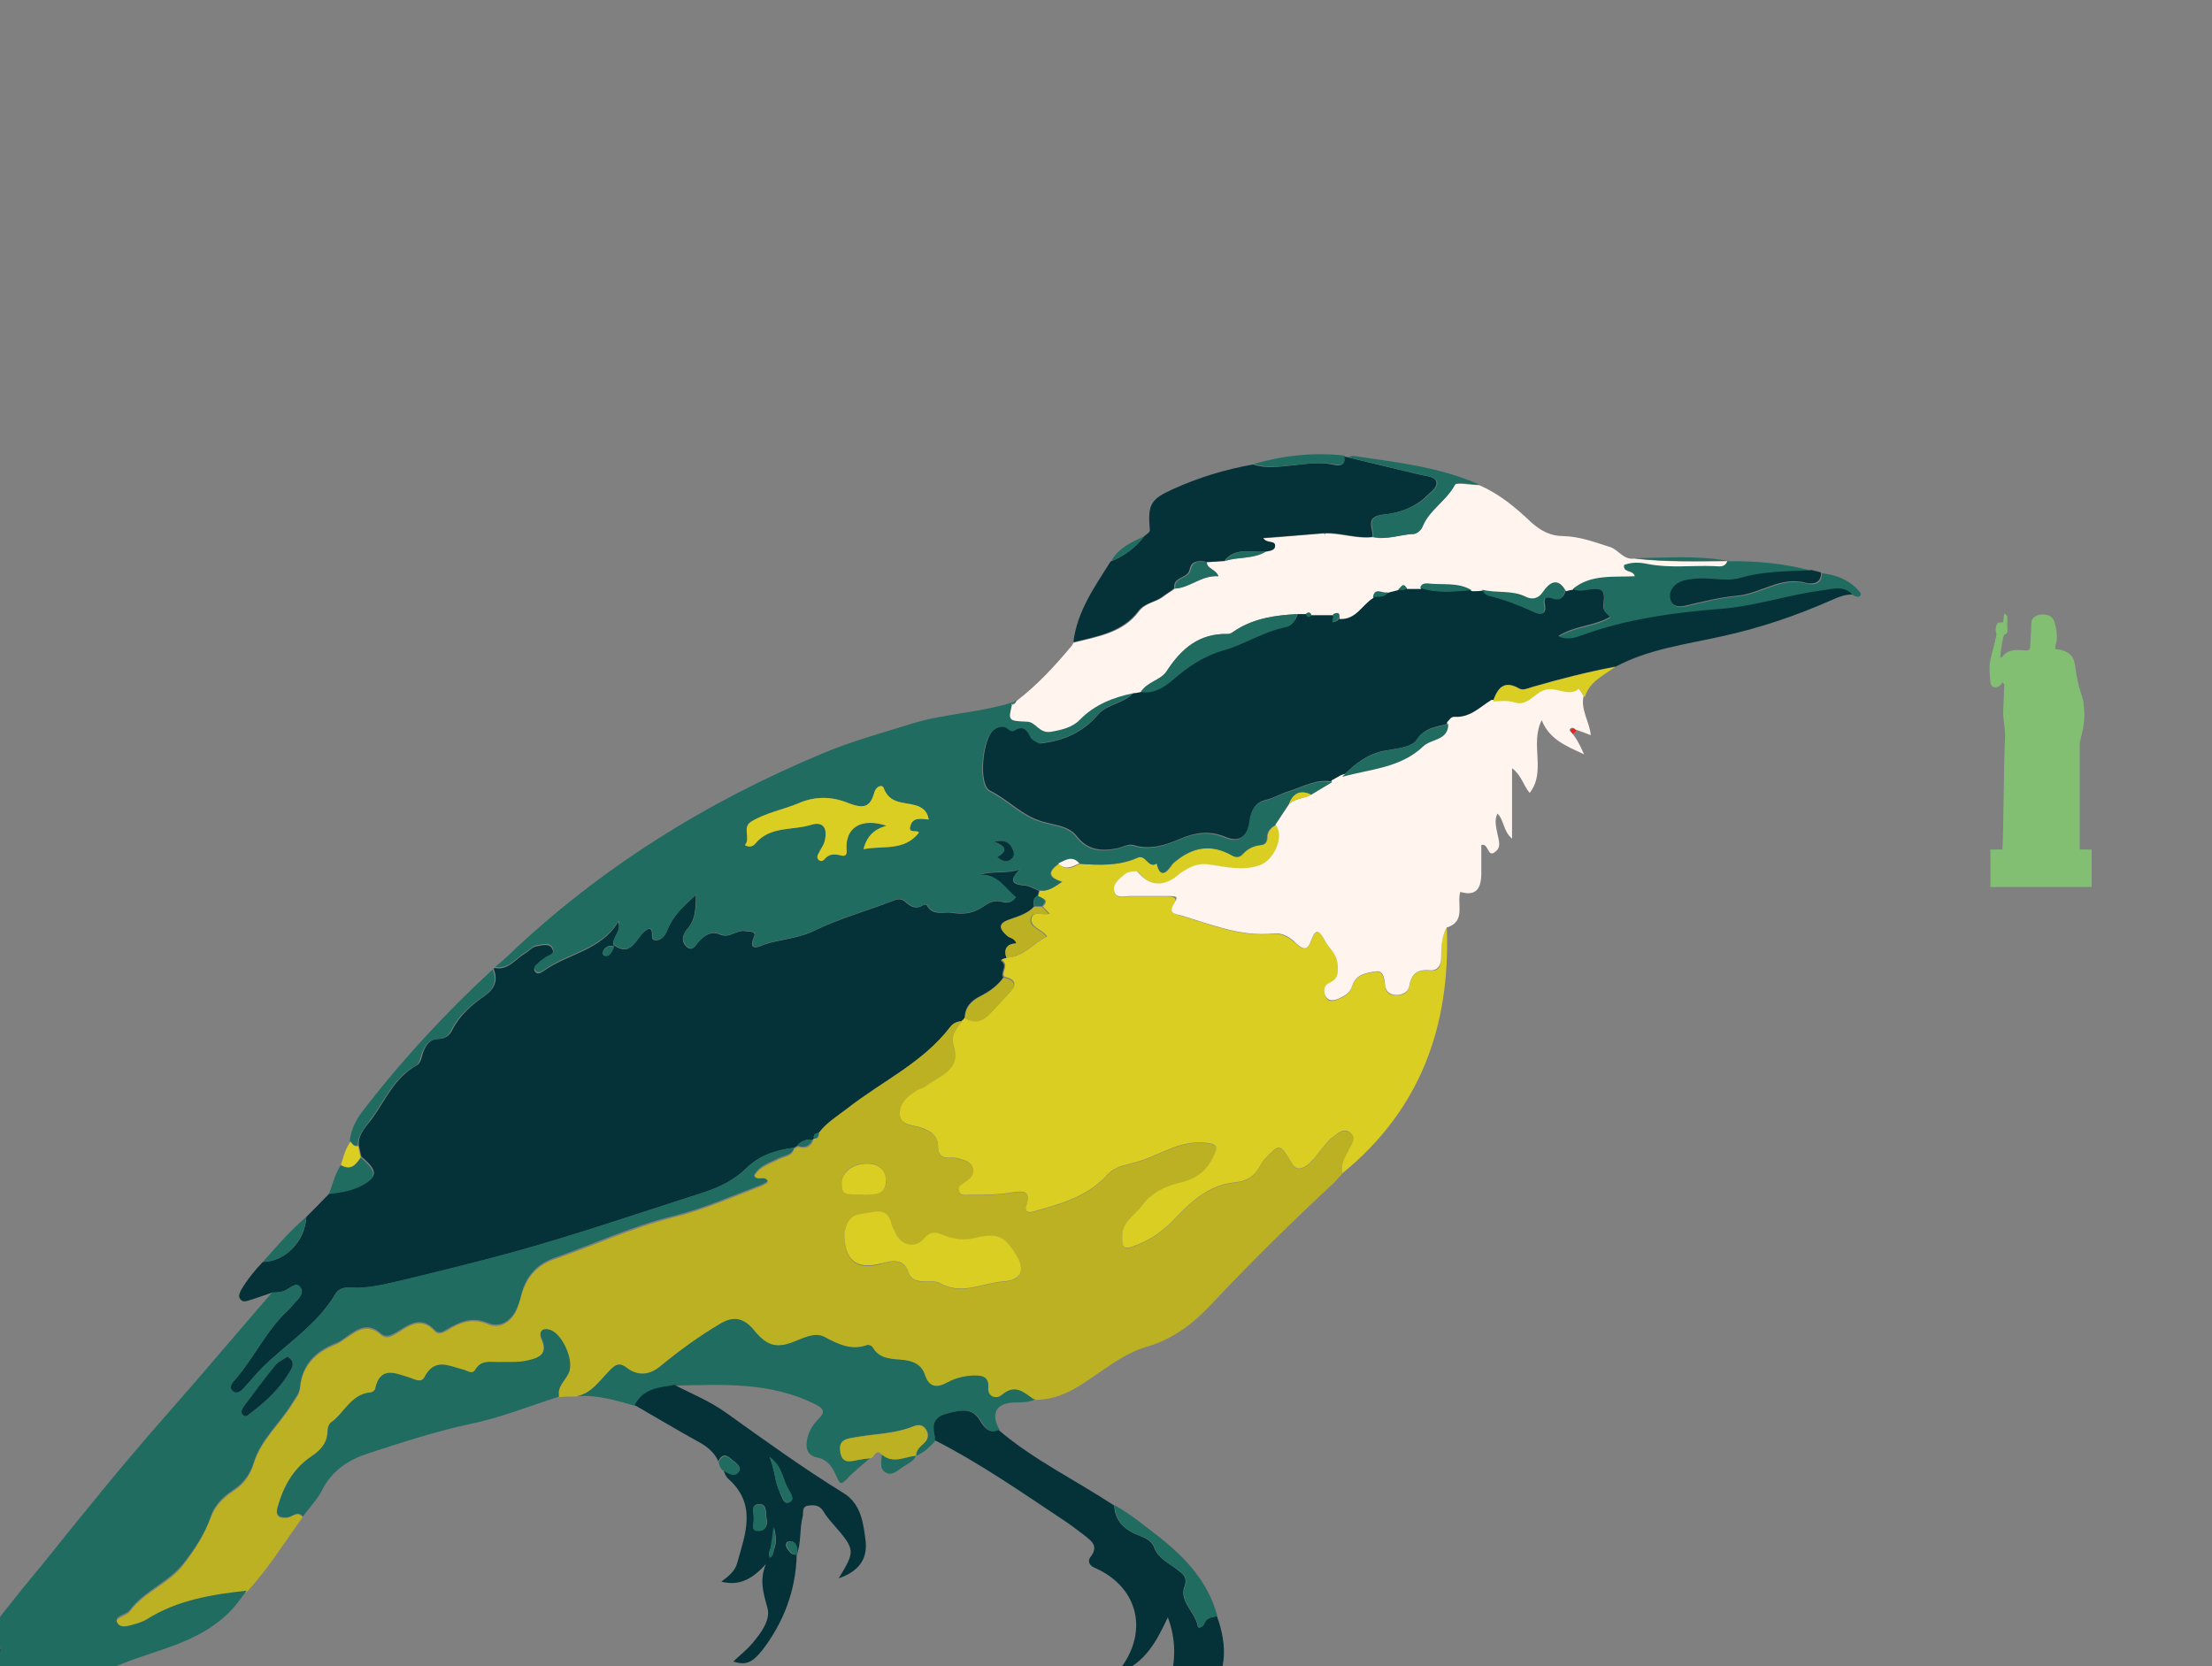 <?xml version="1.0" encoding="UTF-8"?>
<svg id="Capa_2" xmlns="http://www.w3.org/2000/svg" version="1.1" viewBox="0 0 590 444.5">
  <rect x="0" y="0" width="590" height="444.5" fill="#808080" stroke="none"/>
  <!-- Generator: Adobe Illustrator 29.3.1, SVG Export Plug-In . SVG Version: 2.1.0 Build 151)  -->
  <defs>
    <style>
      .st0 {
        fill: #206c60;
      }

      .st1 {
        fill: #fff4ee;
      }

      .st2 {
        fill: #bcb123;
      }

      .st3 {
        fill: #82bf73;
      }

      .st4 {
        fill: #053238;
      }

      .st5 {
        fill: #dbce22;
      }

      .st6 {
        fill: #e42520;
      }
    </style>
  </defs>
  <path class="st3" d="M554.7,226.7v-28.4c1.1-4.5,1.5-6.4,1.1-10,0-1.5-.6-2.8-1.3-5.2-.5-2-.8-4-1.1-6-.4-2.5-2.1-3.5-4.5-3.9-.2,0-.5,0-.7-.1v-.9c.7-1.4.5-4.1-.3-6.5-.4-1.3-1.7-1.8-3.1-1.8s-2.9.7-3,2.2c0,2.1-.2,4.2-.3,6.3,0,.9-.4,1.2-1.3,1.1-2.3-.2-4.7-.4-6.2,1.8,0,0-.3,0-.5.2.2-2.6.8-6,1.1-6.2.1,0,.7-.3.8-.7.1-.5,0-1.3,0-1.7v-2.5c0-.1-.1-.3-.3-.3,0,0,0,.1-.1,0v-.2c-.2-.2-.5-.2-.5,0,0,.8-.2,1.4-.2,2.1-.6,0-1.4,0-1.6.4-.3.4-.6,1.7-.2,2.6.1.3-.8,3.9-1.4,6.1-.7,2.3-.4,4.5-.2,6.8.1,1.5,1.4,1.9,2.6.9.3-.2.3-.5.5-.8.2.1.4.4.6.5,0,1.2-.2,4.1-.2,5.3s-.2,1.8-.1,2.7c.1,2.1.6,4.2.5,6.3-.3,4.3-.4,24.6-.7,29.8h-3.2v10h27v-10h-3.2,0Z"/>
  <g>
    <path class="st4" d="M87.7,318.5c-2,2.1-4,4.1-6,6.1-.3,6.5-5.6,11.9-11.6,12-2.2,2.3-4.2,4.8-5.8,7.5-.3.7-.8,1.6-.3,2.3.7,1.1,1.7.7,2.6.4,2-.6,3.9-1.3,5.9-2,1,0,1.9,0,2.9-.3,1.6-.4,3.5-2.9,4.7-1,1.3,1.9-1.3,3.5-2.5,5.2-.3.3-.5.6-.9.9-5.8,5.4-9,12.7-14.2,18.6-.6.7-1.7,2-.5,2.9,1.2,1,2.3,0,3.2-1,1.3-1.4,2.5-2.9,3.8-4.3,6.7-7,15.4-12,20.5-20.7.9-1.5,2.5-1.7,4.1-1.6,4.6.3,9-.9,13.4-1.9,9.6-2.3,19.3-4.7,28.9-7.3,17.5-4.8,34.6-10.7,51.8-16.2,4.2-1.4,8-3.2,11.4-6.5,3.4-3.4,7.9-4.8,12.6-5.4.3-.2.7-.4,1-.6,1.1-1.3,2.5-1.8,4.1-1.6,0,0,.3-.2.3-.3-.2-1,.4-1.3,1.3-1.5,2.1-2.8,5-4.5,7.7-6.6,9.2-7.2,20-12.1,27.3-21.6.7-1,1.9-1.6,3.2-1.6.3-.3.4-.5.7-.8,0-2.9,1.6-4.6,4.1-5.9,2.4-1.2,4.7-2.8,6.2-5-1-1.3,1.4-3-.6-4.4-.4-.3.9-.5,1.5-.7-.8-2.4,0-3.9,2.6-4-.5-1.5-1.7-1.4-2.4-2-1.8-1.6-3-3.2.6-4.4,2.2-.8,4.8-1.5,6.5-3.4-.2-1-.3-2.1.9-2.7.2-.5.3-1,.4-1.5-1.3-.5-2.5-1.3-3.9-1.4-3.8-.3-3.7-1.7-1.2-4.3-3.6,1.3-7.3.3-10.9,1.5,4.9-.3,6.8,3.5,9.8,6-1,1.3-2.3,1.6-3.5,1.2-2.2-.7-3.8.3-5.4,1.4-2.5,1.6-4.8,2-8,1.5-2.5-.4-5.3,1-6.9-2.2,0,0-.8,0-1.1.3-1.8,1-3.2.2-4.5-1-1.1-1-2.1-.8-3.4-.3-6.9,2.7-14.2,4.7-20.8,7.9-4.4,2.2-9.1,2.3-13.6,3.8-.5.2-4.5,2.3-2.6-2.1.7-1.6-1.1-1.3-2.2-1.5-2.4-.5-4.3,2-6.8.9-2.2-1-3.9,0-5.5,1.6-1,.9-1.7,3.2-3.5,1.6-1.5-1.4-1.1-3.2.3-4.8,2-2.3,2.2-5.1,2.2-9-3.4,3.1-6.1,5.6-7.6,9.3-.5,1.3-1.3,2.7-2.8,2.8-2.3.2-.5-2.3-1.9-3.1-3.5.8-4.1,8.3-9.6,4.4,0,.4-.2.9-.3,1.2-.4.9-.9,1.8-2.2,1.6-.2,0-.4-.3-.4-.6,0-1.2.8-1.6,1.7-2,.3,0,.8,0,1.2,0-.7-2.2,2.2-3.6,1.2-6.4-4.6,7.7-13.5,8.5-19.9,13.1-.7.5-1.5,1-2.2.3-.8-.9,0-1.6.6-2.1.4-.5,1.1-.9,1.6-1.3.9-.9,3.2-1,2.3-2.8-.8-1.6-2.7-.9-4.1-.7-1.3.2-2.1,1.3-3.1,1.9-2.6,1.5-4.5,4.6-8.1,3.9-.2,0-.3.2-.3.3,1.2,3,.2,5.3-2.4,7.1-3.5,2.5-6.7,5.2-8.7,9.2-.7,1.5-2,2.3-3.6,2.3-2.3,0-3.4,1.6-4.1,3.5-.5,1.3-.5,2.9-1.8,3.6-5.8,3.2-8.2,9.1-11.8,14.1-1.6,2.2-3.8,4.1-3.6,7.2.3,1,.4,2,.7,3,4.6,3.9,4.5,5.5-.6,7.9-2.5,1.2-5.2,1.6-7.9,1.8h0Z"/>
    <path class="st2" d="M216.8,304c0,0,.3-.2.3-.3,1,0,1.3-.5,1.3-1.5,2.1-2.8,5-4.5,7.7-6.6,9.2-7.2,20-12.1,27.3-21.6.7-1,1.9-1.6,3.2-1.6-1.3,2.1-3.2,3.7-2.2,6.8,2,6.7-4.2,7.9-7.8,10.9-.4.3-1,.3-1.6.6-2.6,1.5-5.1,3.5-5,6.6,0,2.9,3.2,2.8,5.4,3.5,2.5.7,4.8,2.2,4.8,5,0,2.7,1.4,3.3,3.7,3.1.7,0,1.4,0,2.1.3,1.5.4,3,.9,3.5,2.5.5,1.8-.8,2.8-2,3.7-.9.6-2.2,1.1-1.7,2.5.4,1.3,1.9.9,2.9.9,3.9,0,7.7,0,11.6-.7,2.1-.3,4.9-.6,3.5,3.4-.7,1.9.5,2.2,2,1.7,7.2-2,14.3-3.9,19.6-9.8,2.1-2.3,5.2-2.6,7.9-3.4,6-1.7,11.2-5.8,18.1-5.1,3.4.3,3.5,1.2,2.2,3.7-1.8,3.9-4.6,6-9,7-3.8.9-7.6,2.7-10.1,6.2-2,2.7-5.4,4.3-5.2,8.5,0,2.2.3,3.2,2.8,2.3,4.7-1.6,8.4-4.3,11.8-8,4-4.2,8.9-8.5,15.3-9.1,3.3-.3,5.4-1.6,6.9-4.4.3-.6.7-1.2,1.1-1.7,4.1-4.3,4.1-4.4,7.3.9,1,1.8,2.2,1.8,3.7.9,1.8-1.1,2.9-2.9,4.2-4.5,1-1.1,1.9-2.5,3.1-3.3,1.4-1,3-2.7,4.8-1,1.6,1.5,0,3.1-.6,4.5-1,2-2.2,3.8-1.7,6.2-.8.8-1.4,1.6-2.2,2.4-11.3,10.5-22.3,21.3-32.8,32.5-4.7,5-10,9.1-16.7,11.1-3.8,1.1-7,2.9-10.3,5.1-6.3,4.1-12,9.4-20.3,9.2-2.7-1.9-5-4.3-8.6-1.2-1.3,1.1-3.8.7-3.6-2,.2-2.9-1.6-3.2-3.6-3.2s-4.9.5-7.2,1.8c-2.9,1.6-5,1.4-6.1-2-.9-2.6-2.8-3.5-5.3-3.9-3.2-.4-6.7,0-8.7-3.5-.2-.3-1-.7-1.5-.5-4.2,1.5-7.7-.3-11.3-2.2-2.3-1.2-4.9,0-7.2.9-5.3,2.3-7.9,1.8-11.6-2.7-2.6-3.2-5.4-3.9-9-1.7-5.6,3.3-10.8,7.1-15.8,11.2-2.9,2.5-6.2,2.9-9.3.4-2.2-1.6-3.3-.2-4.5,1-2.6,2.6-4.6,5.9-8.6,6.7-1.6,0-3.1,0-4.8.2-.5-2.7,1.6-4.2,2.6-6.3,1.6-3.3-1.9-11-5.4-11.6-2.1-.4-2.5,1-1.8,2.5,1.8,4.1-.7,5.1-3.9,5.8-2.6.6-5.2.3-7.9.4-2.2,0-4.4-.5-5.9,2-.9,1.5-2.2.2-3.3,0-3.7-.9-7.6-3.3-10.3,2.1-.9,1.6-2.8.4-4.1,0-3.7-1.1-7.7-3.1-9,3,0,.4-.8,1-1.2,1-5.3.4-7,5.5-10.6,8-.5.3-.9,1.5-.9,2.2,0,3.2-1.9,5.2-4.1,6.7-5,3.3-7.6,8-9.2,13.6-.7,2.4.5,3,2.6,2.8,1.4-.2,2.7-1.9,4.1-.2-4.8,6.7-9.2,13.8-14.9,20-9.2,1-18.4,2.5-26.6,7.6-.7.4-1.5.9-2.2,1-2,.6-4.8,1.9-5.7,0-1.1-1.9,2.3-2,3.3-3.4,3.9-5.3,10.5-7.4,14.4-12.6,2.9-3.8,5.5-7.8,7.2-12.4,1.1-3.1,3.4-5.4,6-7.1,2.8-1.8,4.5-4.1,5.5-7.4,1.9-6.2,7-10.5,10.3-15.9.8-1.3,1.8-2.3,2-4,.5-6,4.1-9.7,9.5-11.8,1-.4,1.8-1.1,2.8-1.7,2.9-2,5.6-4.1,9.2-1,1.6,1.5,3.2.4,4.8-.6,3-1.9,6.2-4.1,9.6-.3,1,1.1,2.2.5,3.4-.2,3.4-2.1,6.7-3.5,10.9-1.6,2.9,1.2,5.7-.3,7.3-3.2.7-1.3,1-2.9,1.5-4.3,1.3-4.8,4-8.2,8.9-9.9,10.5-3.6,20.7-8.4,31.5-11.1,8.1-2,15.6-5.3,23.2-8.2.8-.3,1.4-.7,2.2-1.1-.9-1.8-2.9.2-3.7-1.6,1.4-2.7,4.3-3.4,6.8-4.7,1.4-.7,3.4-.7,3.9-2.7.3-.2.7-.4,1-.6,1.8.6,3.3.3,4.1-1.6v-.3h0ZM235,337.1c2.9-.7,6.1-1.6,7.4,2.6.4,1.3,1.6,1.9,2.9,2.1,1.7.3,4.1-.2,5.3.5,5.9,3.4,11.4,0,17-.4,4.7-.3,6-2.9,3.5-7-3.2-5.2-5.2-6-11-4.6-3.1.8-6,.3-8.9-.9-1.8-.8-3.1-.8-4.7,1-2.3,2.8-6,2-7.6-1.3-.3-.8-.8-1.5-1-2.2-1.1-5.4-5.1-3.3-8.2-3-3.2.3-4.1,2.9-4.5,5.2,0,7.3,3.2,9.8,9.8,8.1h0ZM236.3,315.1c.2-2.9-1.7-4.8-5.1-4.8s-6.7,2.1-6.7,5.2.8,3.1,5.9,3c2.3-.2,5.8.4,6-3.5Z"/>
    <path class="st5" d="M256.6,272.3c-1.3,2.1-3.2,3.7-2.2,6.8,2,6.7-4.2,7.9-7.8,10.9-.4.3-1,.3-1.6.6-2.6,1.5-5.1,3.5-5,6.6,0,2.9,3.2,2.8,5.4,3.5,2.5.7,4.8,2.2,4.8,5,0,2.7,1.4,3.3,3.7,3.1.7,0,1.4,0,2.1.3,1.5.4,3,.9,3.5,2.5.5,1.8-.8,2.8-2,3.7-.9.6-2.2,1.1-1.7,2.5.4,1.3,1.9.9,2.9.9,3.9,0,7.7,0,11.6-.7,2.1-.3,4.9-.6,3.5,3.4-.7,1.9.5,2.2,2,1.7,7.2-2,14.3-3.9,19.6-9.8,2.1-2.3,5.2-2.6,7.9-3.4,6-1.7,11.2-5.8,18.1-5.1,3.4.3,3.5,1.2,2.2,3.7-1.8,3.9-4.6,6-9,7-3.8.9-7.6,2.7-10.1,6.2-2,2.7-5.4,4.3-5.2,8.5,0,2.2.3,3.2,2.8,2.3,4.7-1.6,8.4-4.3,11.8-8,4-4.2,8.9-8.5,15.3-9.1,3.3-.3,5.4-1.6,6.9-4.4.3-.6.7-1.2,1.1-1.7,4.1-4.3,4.1-4.4,7.3.9,1,1.8,2.2,1.8,3.7.9,1.8-1.1,2.9-2.9,4.2-4.5,1-1.1,1.9-2.5,3.1-3.3,1.4-1,3-2.7,4.8-1,1.6,1.5,0,3.1-.6,4.5-1,2-2.2,3.8-1.7,6.2,20.8-16.9,28.9-39.2,27.9-65.5-1.6,2.5-1.5,5.3-1.5,8s-.9,3.6-3.1,3.4c-3.2-.3-4.9,1-5.4,4.2-.3,1.7-1.6,2.4-3.4,2.4s-2.6-.5-3-2.2-.3-4.3-2.5-4.1c-2.4.3-5.4.8-6.3,3.8-.6,2-2.1,2.9-3.7,3.5-1.3.6-2.8,1-3.5-.8-.6-1.4-.3-2.8,1.2-3.5,2.4-1.1,2.2-3,2-5.2-.2-2.8-2.3-4.2-3.5-6.3-1.6-3.3-2.6-2.2-3.5.3-.9,2.4-2,2.6-3.8.9-1.7-1.6-3.8-3-6.2-2.8-8.7.9-16.6-2.4-24.6-4.8-1.9-.6-3.5-.6-1.9-3.3,1.1-1.8-.9-1.9-2.1-1.9h-9.5c-1.6,0-3.8.8-4.4-1.2-.5-2.1,1.5-3.4,2.9-4.7.9-.8,2.1-.8,3.2-.7l.2-.2v.2c3.3,4.1,7,4.3,11.1.8,0,0,.2-.2.3-.3,2.3-1.5,4.3-2.8,7.8-2.3,4.3.6,8.7,1.9,13.4.2,3.9-1.5,6.7-7.8,4.2-10.8-1.2.7-2.2,1.6-2.2,3.3,0,1.1-.5,1.9-1.6,2-2.1.2-3.6,1-5,2.5-.7.8-1.7.9-2.7.3-5.8-3.3-10.9-2.2-15.8,2.1-.5.4-3.1,5.5-4.3,0-2.3,1.6-2.8-2.6-5.2-1.5-4.9,2.2-10.2,2-15.4,1.6-1.9.9-3.7,2.1-5.6,0-2.5,1.8-3.4,3.5.9,4.8-2,1.3-3.6,2.7-6,2.3-.2.5-.3,1-.4,1.5,1,.7,3.1.9,1.2,2.8.6.7,1.2,1.3,1.8,1.9-1.6.6-4.2-.9-4.8,1.1-.6,2.6,2.9,3,4.1,5-3.8,1.8-6.2,5.4-10.5,5.6-.5.2-1.9.4-1.5.7,2,1.4-.3,3.1.6,4.4,2.7.6,3.6,1.9,1.5,4.1-1.7,1.9-3.5,3.8-5.3,5.7-1.9,2-4.1,2.5-6.6,1-.3.3-.4.5-.7.8h-.2,0Z"/>
    <path class="st4" d="M430.8,177.9c8.9-4.8,18.9-6,28.6-8.2,10.1-2.2,19.8-5.5,29.3-9.7,1.8-.8,3.5-1.5,5.5-1.4-2.4-2.9-5.5-1.7-8.5-1.3-9,1.2-17.6,4.1-26.8,4.9-12.6,1-25.2,2.7-37.2,7.1-1.7.6-3.5,1.4-6,.3,4.5-2.8,9.6-2.6,13.8-5.1-1-1-2.1-1.6-1.8-3.4.5-4-.4-4.6-4.7-3.9-1.2.2-2.5.3-3.6-.3-.6.2-1.2.3-1.8.4-.3,2.1-1.6,2.9-3.5,2.1-1.5-.6-2.3,0-2.1,1.4.9,4.1-1.8,2.7-3.3,2-3.7-1.7-7.5-3.1-11.5-4.1-.9-.2-1.5-.8-1.6-1.6-1,0-2,0-2.9.2-4.6.3-9.2,1-13.7-.6h-3.7c-.7.8-1.6.5-2.4.3-.9.3-1.7.4-2.6.7-.9,1.7-2.6,1-4,1.4-3,1.8-4.6,6-9,5.6-.3.9-1,1.1-1.7,1.3h0c0-.8.2-1.5.3-2.2-2,0-4,0-5.9,0-.6.7-1.1.6-1.5-.3h-2.3c-.4,1.6-1.3,3.1-3.1,3.5-5.8,1.2-10.8,4.6-16.6,6.2-3.9,1.1-8,3.4-11.6,6.3-2.9,2.3-5.9,5.4-10.4,4.8-.7,0-1.4.2-2,.3-2.5,3.1-7.1,3.1-9.6,6-4.1,4.8-9.2,7-15.3,7.7l-.2.2.2-.2c-.9-.6-2.2-1-2.6-1.9-1-2.2-2.1-3-4.3-1.7-.9.5-1.5-.4-2.2-.8-1.3-.5-2.5,0-3.5.8-2.9,2.5-4.1,14.6-.9,16.2,4.9,2.4,8.6,6.8,14.2,8.3,3.1.9,6.8,1.1,8.9,3.8,2.9,3.8,6.6,4.1,10.7,3.3,1.5-.3,3.1-1.3,4.4-.9,4.6,1.4,8.6,0,12.6-1.7s7.8-2.2,11.9-.5c3.7,1.6,6,0,6.6-4.1.3-2.6,1.3-5.1,4.1-5.7,2.2-.5,4.1-1.7,6.1-2.3,3.9-1.2,7.6-3.5,11.9-2.6.9-.5,1.8-1,2.7-1.5,3.2-3.3,6.7-6,11.3-6.8,2.9-.5,7.1-.9,8.3-2.8,2.3-3.5,5.5-3.5,8.6-4.4.6-.5,1-1.5,1.9-1.4,4.1.3,6.7-2.6,9.9-4.5,1.2-3.4,2.8-5.9,7-3.5,1,.6,2.4,0,3.5-.4,7.3-2.1,14.7-4,22.1-5.4l-.3-.2h0Z"/>
    <path class="st0" d="M277.4,198.5c-.9-.6-2.2-1-2.6-1.9-1-2.2-2.1-3-4.3-1.7-.9.5-1.5-.4-2.2-.8-1.3-.5-2.5,0-3.5.8-2.9,2.5-4.1,14.6-.9,16.2,4.9,2.4,8.6,6.8,14.2,8.3,3.1.9,6.8,1.1,8.9,3.8,2.9,3.8,6.6,4.1,10.7,3.3,1.5-.3,3.1-1.3,4.4-.9,4.6,1.4,8.6,0,12.6-1.7s7.8-2.2,11.9-.5c3.7,1.6,6,0,6.6-4.1.3-2.6,1.3-5.1,4.1-5.7,2.2-.5,4.1-1.7,6.1-2.3,3.9-1.2,7.6-3.5,11.9-2.6-1.8,1.1-3.7,2.2-5.5,3.3-2.9-1.4-4.9-.5-6,2.5-1.2,1.9-2.5,3.7-3.7,5.6-1.2.7-2.2,1.6-2.2,3.3,0,1.1-.5,1.9-1.6,2-2.1.2-3.6,1-5,2.5-.7.8-1.7.9-2.7.3-5.8-3.3-10.9-2.2-15.8,2.1-.5.4-3.1,5.5-4.3,0-2.3,1.6-2.8-2.6-5.2-1.5-4.9,2.2-10.2,2-15.4,1.6-1.9-2.2-3.7-.9-5.6,0-2.5,1.8-3.4,3.5.9,4.8-2,1.3-3.6,2.7-6,2.3-1.3-.5-2.5-1.3-3.9-1.4-3.8-.3-3.7-1.7-1.2-4.3-3.6,1.3-7.3.3-10.9,1.5,4.9-.3,6.8,3.5,9.8,6-1,1.3-2.3,1.6-3.5,1.2-2.2-.7-3.8.3-5.4,1.4-2.5,1.6-4.8,2-8,1.5-2.5-.4-5.3,1-6.9-2.2,0,0-.8,0-1.1.3-1.8,1-3.2.2-4.5-1-1.1-1-2.1-.8-3.4-.3-6.9,2.7-14.2,4.7-20.8,7.9-4.4,2.2-9.1,2.3-13.6,3.8-.5.2-4.5,2.3-2.6-2.1.7-1.6-1.1-1.3-2.2-1.5-2.4-.5-4.3,2-6.8.9-2.2-1-3.9,0-5.5,1.6-1,.9-1.7,3.2-3.5,1.6-1.5-1.4-1.1-3.2.3-4.8,2-2.3,2.2-5.1,2.2-9-3.4,3.1-6.1,5.6-7.6,9.3-.5,1.3-1.3,2.7-2.8,2.8-2.3.2-.5-2.3-1.9-3.1-3.5.8-4.1,8.3-9.6,4.4h0c-.7-2.2,2.2-3.6,1.2-6.4-4.6,7.7-13.5,8.5-19.9,13.1-.7.5-1.5,1-2.2.3-.8-.9,0-1.6.6-2.1.4-.5,1.1-.9,1.6-1.3.9-.9,3.2-1,2.3-2.8-.8-1.6-2.7-.9-4.1-.7-1.3.2-2.1,1.3-3.1,1.9-2.6,1.5-4.5,4.6-8.1,3.9,1-.9,2.1-1.7,3.1-2.7,24.7-23.6,53.1-41.3,84.6-54.4,7.7-3.2,15.8-5.4,23.8-7.9,8.7-2.6,17.9-2.8,26.6-5.6-1.1,4.5-1.2,4.6,3.9,4.8,2.4,0,3.2,3.2,6.4,2.7,2.9-.5,5.8-1.2,7.7-3.2,4-4.1,9-6,14.3-7.1-2.5,3.1-7.1,3.1-9.6,6-4.1,4.8-9.2,7-15.3,7.7h-.3ZM230.3,226.5c5.3-1,10.9.6,14.8-4.4-.4-.9-2.9.4-2.3-1.7.6-2.5,2.9-2,4.9-1.8-.3-2.3-1.8-3.3-3.5-3.8-3.2-.9-6.9-.3-8.5-4.6-.3-1-2-.6-2.5,1.2-1.1,4-2.9,4.3-6.7,2.9-4.3-1.8-8.9-2.1-13.6,0-4.1,1.7-8.7,2.5-12.6,4.9-2.4,1.6,0,4.4-1.6,6.2,1,.7,2.1.4,2.7-.3,4-4.9,10-3.5,15-5.1,3.2-1,4.5,1,3.5,4.6-.3,1-1,1.9-1.5,2.9-.3.6-.7,1.3,0,1.9.5.4,1.1.3,1.5-.2,1.3-1.6,2.9-1.4,4.5-1,1.1.3,1.6-.3,1.4-1.6-.4-5.9,4-8.7,11.1-6.2-4,1-5.7,2.9-6.7,6.4h0ZM269.8,229.1c.9-.7.7-1.7.3-2.6-.9-2.1-2.5-2.5-4.9-2,2.9,1.1,3.9,2.4.8,4.1,1.3,1.1,2.5,1.6,3.8.5h0Z"/>
    <path class="st0" d="M63.4,427.5c-6.1,7.8-15,10.9-23.9,13.8-9.7,3.2-18.8,7-25.6,14.9-2,2.3-4.7,2.4-7,.3-2.9-2.5-5.6-5.3-8.4-7.9-.3-2.6-1.2-5,1.1-7.6,1.8-2.1-1.4-2.3-2.6-3.3.6-2.9,2.2-5.4,4-7.7,3.4-4.3,6.8-8.5,10.3-12.7,10.6-13.2,21.2-26.4,32.4-39.1,9.8-11.1,19.3-22.4,28.9-33.5,1,0,1.9,0,2.9-.3,1.6-.4,3.5-2.9,4.7-1,1.3,1.9-1.3,3.5-2.5,5.2-.3.3-.5.6-.9.9-5.8,5.4-9,12.7-14.2,18.6-.6.7-1.7,2-.5,2.9,1.2,1,2.3,0,3.2-1,1.3-1.4,2.5-2.9,3.8-4.3,6.7-7,15.4-12,20.5-20.7.9-1.5,2.5-1.7,4.1-1.6,4.6.3,9-.9,13.4-1.9,9.6-2.3,19.3-4.7,28.9-7.3,17.5-4.8,34.6-10.7,51.8-16.2,4.2-1.4,8-3.2,11.4-6.5,3.4-3.4,7.9-4.8,12.6-5.4-.5,2-2.4,2-3.9,2.7-2.5,1.3-5.4,2-6.8,4.7.9,1.8,2.9-.2,3.7,1.6-.8.4-1.5.9-2.2,1.1-7.7,2.9-15.1,6.2-23.2,8.2-10.7,2.6-21,7.4-31.5,11.1-4.9,1.7-7.7,5.1-8.9,9.9-.3,1.5-.8,2.9-1.5,4.3-1.6,2.9-4.3,4.4-7.3,3.2-4.2-1.8-7.5-.4-10.9,1.6-1.1.7-2.2,1.4-3.4.2-3.4-3.7-6.6-1.6-9.6.3-1.6,1-3.3,2-4.8.6-3.5-3.1-6.3-1-9.2,1-.9.6-1.6,1.3-2.8,1.7-5.4,2.1-9,5.7-9.5,11.8-.2,1.6-1.2,2.7-2,4-3.2,5.4-8.4,9.7-10.3,15.9-1,3.3-2.8,5.6-5.5,7.4-2.7,1.8-5,4-6,7.1-1.6,4.6-4.2,8.6-7.2,12.4-4,5.2-10.5,7.3-14.4,12.6-1,1.3-4.4,1.4-3.3,3.4,1,1.8,3.8.5,5.7,0,.8-.3,1.6-.6,2.2-1,8.1-5.1,17.3-6.6,26.6-7.6-.9,1.1-1.6,2.2-2.5,3.3h0ZM73.5,364.1c-2.9,3.5-5.6,7.2-8.3,10.8-.5.7-1.3,1.8-.3,2.6.8.7,1.5-.3,2.1-.7,4.1-3.1,7.8-6.6,10.4-11.1.8-1.3,1.2-2.8-.8-3.8-1.1.8-2.4,1.3-3.1,2.2h0Z"/>
    <path class="st1" d="M355.4,208.6c-1.8,1.1-3.7,2.2-5.5,3.3-1.9,1.1-4.3,1-6,2.5-1.2,1.9-2.5,3.7-3.7,5.6,2.5,3-.3,9.4-4.2,10.8-4.6,1.6-9.1.4-13.4-.2-3.5-.5-5.4.8-7.8,2.3,0,0-.2.2-.3.3-4.1,3.5-7.9,3.3-11.2-.8h0c-1.1,0-2.2,0-3.2.7-1.4,1.3-3.5,2.6-2.9,4.7.5,2,2.9,1.2,4.4,1.2,3.2,0,6.3,0,9.5,0s3.1.2,2.1,1.9c-1.7,2.8,0,2.8,1.9,3.3,8,2.4,15.9,5.7,24.6,4.8,2.4-.3,4.6,1.1,6.2,2.8,1.9,1.7,2.9,1.6,3.8-.9.9-2.5,1.8-3.5,3.5-.3,1,2.1,3.2,3.5,3.5,6.3.2,2.2.4,4.1-2,5.2-1.6.7-1.8,2.1-1.2,3.5.8,1.6,2.2,1.3,3.5.8,1.6-.7,3.1-1.5,3.7-3.5.9-3,3.9-3.5,6.3-3.8,2.3-.3,2.2,2.4,2.5,4.1.4,1.6,1.5,2.2,3,2.2s3.1-.7,3.4-2.4c.5-3.2,2.2-4.5,5.4-4.2,2.2.2,3.1-1.3,3.1-3.4s0-5.5,1.5-8c5.2-1.6,2.6-6.3,3.6-9.5,3.7,1.1,5.5-.3,5.6-4.6v-7.9c2-.6,1.6,3.4,3.6,1.9,1.9-1.3,1-3.2.7-4.9-.3-1.7-.9-3.5,0-5.4,1.8,1.7,1.5,4.7,3.9,6.7v-18.8c2.6,2,3,4.6,4.7,6.6,4.5-5.7,0-12.9,3.2-19.4,2.1,5.1,6.3,6.8,11.3,9.1-.7-1.6-1.1-2.4-1.6-3.3s-1-1.6-1.6-2.4c-.3-.3-1-.7-.4-1.2.4-.3,1-.2,1.3.3,1.3.4,2.5.9,4.1,1.5-.3-3.6-2.8-6.8-1.9-10.5-.5-.8-1-1.6-1.5-2.3-2.9,2.5-6.1-.9-9.6.5-2.5,1-4.2,4.2-7.5,3.2-2.1-.6-4.1-.3-6-.3-3.1,1.9-5.7,4.8-9.9,4.5-1,0-1.3.9-1.9,1.4,0,4.6-4.6,4-6.7,6-6.1,5.8-14.2,6-21.5,8.1-.9.5-1.8,1-2.7,1.5l.2.5h0Z"/>
    <path class="st1" d="M270,187.7c-1.1,4.5-1.2,4.6,3.9,4.8,2.4,0,3.2,3.2,6.4,2.7,2.9-.5,5.8-1.2,7.7-3.2,4-4.1,9-6,14.3-7.1.7,0,1.4-.2,2-.3,1.6-2.8,5.3-3.1,6.9-5.6,3.9-6,8.6-10,16.2-9.9,1,0,1.7-.8,2.5-1.2,4.9-3,10.5-3.8,16.1-4.1h2.3c.6-.5,1.1-.6,1.5.3,2,0,4,0,5.9,0,1-.5,1.7-.6,1.6,1,4.4.3,6-3.8,9-5.6.4-2.9,2.7-.7,4-1.4.9-.3,1.7-.4,2.6-.7.8-.2,1.3-2.3,2.4-.3h3.7c.2-1,1-1.3,1.8-1.2,4,.5,8.1-.3,11.9,1.8,1,0,2,0,2.9-.2,3.8,1,7.9,0,11.6,1.9,1.5.8,3.2.7,4.6-1.4,1.5-2.2,3.8-4.1,5.9-.3.6-.2,1.2-.3,1.8-.4,4.8-4,10.9-3.1,16.6-3.4-.4-2-3-.9-2.9-3,2-.9,4.1-.8,6.1-.3,5.9,1.2,11.8.4,17.7.6,1.4,0,3.2.6,3.8-1.5h0c-8.3,0-16.6.3-24.9-.7-2.9.4-4.2-2.4-6.5-3.1-4.1-1.3-8-2.8-12.4-2.9-3.4,0-6-1.4-8.5-3.6-4.2-4-8.6-7.7-14-10-2.2,0-6-.8-6.6,0-2.2,4.3-6.7,6.7-8.6,11.1-.3.9-1.6,2-2.4,2-3.6,0-7.2,1.6-10.8.8-4.3.5-8.5-1.1-12.7-1v.2c0,0-.3-.2-.3-.2-5.3.4-10.5.9-16.2,1.3,1.1,1.6,3.3.5,3.2,2.1,0,1.2-1.6,1.3-2.6,1.5-3.4,2-7.3,1.3-10.9,2.5-1.6,0-3.3.2-4.8.3,0,1.8,2.5,1.8,3.1,3.7-4.5-.3-7.5,3-11.5,3.3-1,.8-2.1,1.3-3,2.1-2.1,1.6-4.8,1.6-6.6,4-4.2,5.7-10.9,6.7-17.3,8.3v-.2c-.2.3-.4.7-.6,1-4.5,5.4-9.2,10.5-14.8,14.8-.3.6-.6,1-1.3,1h0v-.2h0Z"/>
    <path class="st4" d="M321.8,149.9c1.6,0,3.3-.2,4.8-.3,2.9-3.8,7.2-2.1,10.9-2.5,1-.2,2.5-.2,2.6-1.5,0-1.6-2.1-.5-3.2-2.1,5.7-.4,11-.9,16.2-1.3h.3c4.2-.2,8.4,1.5,12.7,1,.2-2.4-2.4-5.5,3.3-6,3.6-.3,8.2-1.9,11.2-5,1-1,2.9-2.2,2.5-3.7-.3-1.3-2.4-1.5-4-1.8-6.7-1.6-13.4-3.2-20-4.8-.3,0-.6-.3-.9-.3.9,2.9-1.2,2.7-2.8,2.3-3.5-.7-6.9-.2-10.2.2-3.7.3-7.3,1-11-.2-7.4,1.3-14.6,3.5-21.4,6.6-6,2.7-6.7,4.1-6.1,11,0,.5-1,1.1-1.6,1.6-2.3,3.1-5.4,5.3-8.9,6.7-4.2,6.7-8.9,13.2-9.9,21.5,6.3-1.6,13-2.6,17.3-8.3,1.7-2.3,4.6-2.3,6.6-4,1-.7,2.1-1.3,3-2.1-.4-3.2,3.6-2.5,4.1-5,.4-2.3,2.3-2.4,4.2-2.1l.2.2Z"/>
    <path class="st0" d="M275.8,373.3c-2.7-1.9-5-4.3-8.6-1.2-1.3,1.1-3.8.7-3.6-2,.2-2.9-1.6-3.2-3.6-3.2s-4.9.5-7.2,1.8c-2.9,1.6-5,1.4-6.1-2-.9-2.6-2.8-3.5-5.3-3.9-3.2-.4-6.7,0-8.7-3.5-.2-.3-1-.7-1.5-.5-4.2,1.5-7.7-.3-11.3-2.2-2.3-1.2-4.9,0-7.2.9-5.3,2.3-7.9,1.8-11.6-2.7-2.6-3.2-5.4-3.9-9-1.7-5.6,3.3-10.8,7.1-15.8,11.2-2.9,2.5-6.2,2.9-9.3.4-2.2-1.6-3.3-.2-4.5,1-2.6,2.6-4.6,5.9-8.6,6.7,5.4-.4,10.5,1.2,15.6,2.6,2.2-4.5,6.6-4.7,10.6-5.4,12.6-.3,25.3-1,37.2,4.9,2.2,1.1,3.1,2,1,4-1.4,1.4-2.4,3-2.9,4.9-.6,2.5-.4,4.8,2.7,5.4,2.8.6,4,2.7,5,5s1.3,2.2,2.9.6c1.8-2,4.1-3.7,6.1-5.5-1,.2-1.9.3-2.9.4-2.2.4-4.5,1.3-5-2.2-.4-3.3,1.8-3.4,4.1-3.8,5.2-.9,10.5-.9,15.4-2.9,1.2-.5,2.5-.5,3.3.8.9,1.3.7,2.7-.5,3.7-1,1-2.1,1.8-2.1,3.4,2.2-.9,3.6-2.4,5.2-4.1v-.8c-.6-2.7-.9-5.1,2.7-6.2,5.4-1.6,7.6-1.3,9.6,2.2,1,1.8,2.4,3,4.7,2-2.4-4.3-1-7.1,3.8-7.3,1.9,0,3.9,0,5.7-.8l-.3-.2h0Z"/>
    <path class="st4" d="M266.4,381.4c-2.2,1-3.6-.2-4.7-2-2-3.5-4.1-3.8-9.6-2.2-3.5,1.1-3.3,3.5-2.7,6.2v.8c11.8,6,22.7,13.6,33.7,20.9,2,1.3,3.9,2.7,5.7,4.1,1.9,1.6,4.6,2.9,2,6.2-.6.8-.5,2.1,1.2,2.8,11.2,4.9,14.3,16.2,7.4,26.1-.3.5-.8,1-1.7,2.3,7.9-2.9,10.8-8.9,13.8-15.2,2.2,5.9,2.2,11.8.3,17.7-.9,2.6-1,4.7-.2,7.4,1.7,5.5-.8,10.5-4.1,14.9,3.3-.5,5.2-1.9,6.4-6,1.5-4.8,3.7-8.7,7.4-12.4,6.3-6.1,6.1-14.1,3.3-21.9-1.3.3-2.8.3-3.4,1.9-.3.8-1.6,1.6-1.7.8-.7-3.8-5-6.6-3.6-10.5,1-2.8-.5-3.5-1.9-4.6-2.2-1.8-5-2.9-6.1-5.8-.7-1.9-2.1-2.5-3.8-3.2-3.7-1.4-6.7-3.6-6.9-8.1-10.3-6.8-21.4-12.1-30.9-20.2h.2,0Z"/>
    <path class="st0" d="M149.1,372.5c-.5-2.7,1.6-4.2,2.6-6.3,1.6-3.3-1.9-11-5.4-11.6-2.1-.4-2.5,1-1.8,2.5,1.8,4.1-.7,5.1-3.9,5.8-2.6.6-5.2.3-7.9.4-2.2,0-4.4-.5-5.9,2-.9,1.5-2.2.2-3.3,0-3.7-.9-7.6-3.3-10.3,2.1-.9,1.6-2.8.4-4.1,0-3.7-1.1-7.7-3.1-9,3,0,.4-.8,1-1.2,1-5.3.4-7,5.5-10.6,8-.5.3-.9,1.5-.9,2.2,0,3.2-1.9,5.2-4.1,6.7-5,3.3-7.6,8-9.2,13.6-.7,2.4.5,3,2.6,2.8,1.4-.2,2.7-1.9,4.1-.2,1.7-2.3,3.8-4.5,5.1-7,2.6-5.2,6.9-8,12.2-9.8,9-2.9,18.1-5.9,27.4-7.9,8-1.6,15.8-4.8,23.7-7.3h0Z"/>
    <path class="st4" d="M193.9,377c10.2,7.3,20.3,14.6,31,21.2,4.8,2.9,5.4,8.1,6,13,.5,5-2.2,8.1-7.2,9.8,4.5-7.4,4.5-7.6-1.6-14.6-.9-1-1.8-2.1-2.5-3.3-1-1.6-2.3-1.7-4-1.5-1.9.3-1.2,1.9-1.5,2.9-.9,3.4-.3,6.9-1.6,10.2v-1.6c-.2-1-.6-1.9-1.7-2-.3,0-1,.2-1,.4-.5,1,.3,1.8.9,2.5.4.6,1.1.7,1.8.7-.2,9.5-3.5,18.1-9.2,25.5-2.8,3.5-4.5,4-7.7,3,1.6-1.6,3.5-3,5-4.8,2.4-2.8,5-6.3,4.1-9.5-1.1-4-2.2-7.5-.4-11.7-3.3,3.6-6.7,6-11.9,4.7,2-1.5,3.7-2.9,4.2-4.9,2.2-7.8,5.4-15.7-2.4-22.6-.6-.5-.9-1.4-1.2-2.2,1.3.7,2.9,1.8,4,.2.9-1.2-.7-2.2-1.6-2.9-1.3-1.3-2.7-2.1-3.8.3-1-2.3-2.9-3.9-5.1-5.1-5.8-3.2-11.5-6.6-17.2-9.9,2.2-4.5,6.6-4.7,10.6-5.4,4.6,2.4,9.6,4.4,13.7,7.4l.3.2h0ZM206.5,407.3c-.3,2.4-.5,4-.8,5.5-.6.8-.6,1.6-.4,2.7,1-.6,1-1.5,1.1-2.2.8-1.6.7-3.4,0-6h0ZM208,398.2c.7,1.2,1,3.2,2.5,2.5,1.6-.7.3-2.4-.3-3.5-1.5-2.5-1.5-5.9-4.9-8.5,1.5,3.6,1.3,6.7,2.8,9.4ZM202.6,408.3c1.3,0,2.4-1.5,1.9-3.1-.4-1.5.3-4-2-4s-1.4,2.3-1.4,3.5c.2,1.5-1.2,3.6,1.5,3.5h0Z"/>
    <path class="st0" d="M460.8,149.5c-.7,2.1-2.4,1.5-3.8,1.5-5.9-.2-11.8.6-17.7-.6-1.9-.4-4.1-.5-6.1.3-.3,2.2,2.4,1,2.9,3-5.7.3-11.8-.6-16.6,3.4,1.2.6,2.4.5,3.6.3,4.2-.7,5.2-.2,4.7,3.9-.3,1.8.8,2.3,1.8,3.4-4.1,2.6-9.2,2.3-13.8,5.1,2.4,1,4.3.3,6-.3,12-4.4,24.7-6.1,37.2-7.1,9.2-.7,17.8-3.7,26.8-4.9,2.9-.3,6-1.6,8.5,1.3.5.2,1.2.6,1.6.3.9-.5.2-1.2-.2-1.6-2.6-2.9-6-4.2-9.8-4.6.3,3.1-2.6,3.2-3.9,2.8-6.7-2-12.2,2.9-18.6,3.4-4.3.3-9.2,1.6-13.9,2.7-1.5.3-3,.2-3.6-1.3-.7-1.6-.2-3.2,1.3-4.4,1.4-1.1,2.9-1.3,4.7-1.5,4.1-.5,8.6.9,12.3-.2,6.4-1.8,12.8-1.7,19.2-2.1-7.3-2-14.9-2.7-22.4-2.6h0Z"/>
    <path class="st0" d="M359.3,121.9c6.7,1.6,13.4,3.2,20,4.8,1.5.3,3.5.6,4,1.8.4,1.5-1.5,2.7-2.5,3.7-3,3.1-7.6,4.6-11.2,5-5.7.5-3.1,3.5-3.3,6,3.7.9,7.2-.6,10.8-.8.9,0,2.1-1.1,2.4-2,1.8-4.5,6.4-6.9,8.6-11.1.5-1,4.2,0,6.6,0-10.8-4.8-22.4-6-33.8-7.7-.4,0-1,.3-1.6.4h0v-.2Z"/>
    <path class="st4" d="M483.2,152.1c-6.4.3-12.8.2-19.2,2.1-3.7,1-8.1-.3-12.3.2-1.6.2-3.3.4-4.7,1.5-1.5,1.2-1.9,2.8-1.3,4.4.6,1.5,2.2,1.6,3.6,1.3,4.6-1.1,9.6-2.3,13.9-2.7,6.4-.5,11.8-5.4,18.6-3.4,1.3.3,4.1.3,3.9-2.8-.9-.3-1.7-.4-2.6-.7h0Z"/>
    <path class="st0" d="M95.4,305.6c0-3.1,2.1-5,3.6-7.2,3.6-4.9,6-10.9,11.8-14.1,1.3-.7,1.3-2.3,1.8-3.6.8-1.9,1.7-3.4,4.1-3.5,1.6,0,2.9-.9,3.6-2.3,1.9-4,5.2-6.7,8.7-9.2,2.6-1.8,3.7-4,2.4-7.1-12.8,11.8-24.5,24.5-35,38.2-1.6,2.2-2.8,4.7-3.1,7.5.5.7,1,1.5,2,1.2Z"/>
    <path class="st0" d="M297.3,401.6c.2,4.5,3.2,6.7,6.9,8.1,1.8.7,3.1,1.3,3.8,3.2,1,2.9,3.9,4.1,6.1,5.8,1.4,1.1,2.9,1.8,1.9,4.6-1.4,4,2.9,6.7,3.6,10.5.2.9,1.4,0,1.7-.8.6-1.6,2.1-1.6,3.4-1.9-2.4-9.1-8.5-15.6-15.6-21.2-3.8-2.9-7.5-6-11.8-8.4h0Z"/>
    <path class="st2" d="M244.3,388.4c0-1.6,1-2.4,2.1-3.4,1.2-1.1,1.3-2.4.5-3.7s-2.1-1.3-3.3-.8c-4.9,2-10.3,2-15.4,2.9-2.3.4-4.6.5-4.1,3.8.5,3.5,2.8,2.6,5,2.2,1-.2,1.9-.3,2.9-.4,1.2.2,1.6-3.1,3.3-.8,2.9,2.6,6,.6,9.1.3h0Z"/>
    <path class="st5" d="M398.1,187.1c2,0,4-.4,6,.3,3.2,1,5-2.2,7.5-3.2,3.5-1.4,6.6,2,9.6-.5.5.8,1,1.6,1.5,2.3,1.2-4.2,5-5.8,8.1-8.1-7.5,1.4-14.9,3.3-22.1,5.4-1.2.3-2.5,1-3.5.4-4.2-2.4-5.8,0-7,3.5h0Z"/>
    <path class="st0" d="M87.7,318.5c2.7-.3,5.4-.7,7.9-1.8,5.1-2.4,5.2-4.1.6-7.9-1.3,1.9-2.6,3.6-5.3,2-1.6,2.4-2.2,5.2-3.2,7.8h0Z"/>
    <path class="st0" d="M334.5,123.8c3.6,1.1,7.3.6,11,.2,3.4-.3,6.8-.8,10.2-.2,1.6.3,3.6.5,2.8-2.3-8.1-.9-16.2,0-23.9,2.2h0Z"/>
    <path class="st0" d="M70.1,336.6c6,0,11.1-5.5,11.6-12-4.3,3.6-7.9,7.9-11.6,12Z"/>
    <path class="st4" d="M-1.5,448.8c-.3-2.6-1.2-5,1.1-7.6,1.8-2.1-1.4-2.3-2.6-3.3-1.7,3.9-2,7.6,1.5,10.8h0Z"/>
    <path class="st5" d="M90.9,310.7c2.6,1.6,4,0,5.3-2-.3-1-.4-2-.7-3-1,.3-1.5-.5-2-1.2-1.4,1.9-1.9,4.1-2.6,6.3h0Z"/>
    <path class="st0" d="M244.3,388.3c-3,.3-6.1,2.3-9.1-.3,0,1.7-.8,3.8,1.1,4.8,1.8,1,3.3-.8,4.7-1.6,1.2-.8,2.7-1.4,3.3-2.9h0Z"/>
    <path class="st0" d="M435.9,148.9c8.3,1,16.6.8,24.9.7-8.3-1.5-16.6-.8-24.9-.7Z"/>
    <path class="st0" d="M193.1,392.4c1.3.7,2.9,1.8,4,.2.9-1.2-.7-2.2-1.6-2.9-1.3-1.3-2.7-2.1-3.8.3.2,1,.5,1.9,1.4,2.4h0Z"/>
    <path class="st0" d="M296.4,149.7c3.5-1.5,6.6-3.6,8.9-6.7-3.4,1.6-7,3.1-8.9,6.7Z"/>
    <path class="st0" d="M269.9,187.7c.7,0,1-.3,1.3-1-.4.3-.9.6-1.3,1Z"/>
    <path class="st4" d="M286,172.1c.2-.3.4-.7.6-1-.2.3-.4.7-.6,1Z"/>
    <path class="st2" d="M268.5,255.5c4.3-.2,6.8-3.8,10.5-5.6-1.1-2-4.8-2.4-4.1-5,.5-2.1,3.2-.6,4.8-1.1-.6-.6-1.2-1.3-1.8-1.9h-2.1c-1.7,1.9-4.2,2.6-6.5,3.4-3.6,1.2-2.4,2.8-.6,4.4.7.6,1.9.5,2.4,2-2.7,0-3.5,1.6-2.6,4h0Z"/>
    <path class="st2" d="M257.3,271.6c2.5,1.5,4.7,1,6.6-1,1.8-1.9,3.5-3.8,5.3-5.7,2.2-2.3,1.2-3.5-1.5-4.1-1.6,2.2-3.8,3.8-6.2,5-2.5,1.3-4.1,3-4.1,5.9h0Z"/>
    <path class="st0" d="M163.8,252.4c-.4,0-.9,0-1.2,0-1,.3-1.8.8-1.7,2,0,.2.3.5.4.6,1.2.3,1.6-.7,2.2-1.6.2-.3.3-.8.3-1.2h0Z"/>
    <path class="st0" d="M275.8,241.7h2.1c1.9-1.9-.2-2.1-1.2-2.8-1.2.6-1,1.6-.9,2.7h0Z"/>
    <path class="st0" d="M212.6,305.6c1.8.6,3.3.3,4.1-1.6-1.6-.2-3.1.3-4.1,1.6Z"/>
    <path class="st0" d="M217.1,303.7c1,0,1.3-.5,1.3-1.5-.9,0-1.5.3-1.3,1.5Z"/>
    <path class="st5" d="M225.2,328.9c0,7.3,3.2,9.8,9.8,8.1,2.9-.7,6.1-1.6,7.4,2.6.4,1.3,1.6,1.9,2.9,2.1,1.7.3,4.1-.2,5.3.5,5.9,3.4,11.4,0,17-.4,4.7-.3,6-2.9,3.5-7-3.2-5.2-5.2-6-11-4.6-3.1.8-6,.3-8.9-.9-1.8-.8-3.1-.8-4.7,1-2.3,2.8-6,2-7.6-1.3-.3-.8-.8-1.5-1-2.2-1.1-5.4-5.1-3.3-8.2-3-3.2.3-4.1,2.9-4.5,5.2h0Z"/>
    <path class="st5" d="M230.3,318.7c2.3-.2,5.8.4,6-3.5.2-2.9-1.7-4.8-5.1-4.8s-6.7,2.1-6.7,5.2.8,3.1,5.9,3Z"/>
    <path class="st1" d="M287.9,230.3c-1.9-2.2-3.7-.9-5.6,0,1.9,2,3.7.8,5.6,0Z"/>
    <polygon class="st1" points="303.2 232.5 303.3 232.3 303.2 232.5 303.2 232.5"/>
    <path class="st0" d="M346,163.8c-5.6.3-11.1,1-16.1,4.1-.8.5-1.5,1.3-2.5,1.2-7.5-.2-12.3,3.9-16.2,9.9-1.6,2.5-5.3,2.9-6.9,5.6,4.5.7,7.5-2.4,10.4-4.8,3.5-2.9,7.7-5.2,11.6-6.3,5.7-1.6,10.7-5,16.6-6.2,1.8-.3,2.6-1.8,3.1-3.5h0Z"/>
    <path class="st0" d="M358.1,207.2c7.4-2.1,15.4-2.3,21.5-8.1,2.2-2.1,6.7-1.5,6.7-6-3.1,1-6.3.9-8.6,4.4-1.2,1.9-5.4,2.2-8.3,2.8-4.8.9-8.1,3.6-11.3,6.8h0Z"/>
    <path class="st0" d="M417.5,157.5c-2.1-3.8-4.4-1.9-5.9.3-1.4,2.1-3.1,2.1-4.6,1.4-3.7-1.9-7.8-.9-11.6-1.9.3.9.9,1.4,1.6,1.6,4,1,7.8,2.4,11.5,4.1,1.5.7,4.1,2,3.3-2-.3-1.3.5-1.9,2.1-1.4,2,.8,3.2,0,3.5-2.1h0Z"/>
    <path class="st0" d="M392.5,157.4c-3.7-2.2-7.9-1.3-11.9-1.8-.9,0-1.6.3-1.8,1.2,4.5,1.6,9.1,1,13.7.6h0Z"/>
    <path class="st0" d="M370.2,157.9c-1.2.7-3.5-1.6-4,1.4,1.4-.3,3.1.4,4-1.4Z"/>
    <path class="st0" d="M357.2,164.8c.3-1.5-.5-1.5-1.6-1,0,.8-.2,1.5-.3,2.2h0c.8-.2,1.5-.4,1.7-1.3h0Z"/>
    <path class="st0" d="M375.2,156.9c-1.1-2-1.6.2-2.4.3.9.2,1.7.4,2.4-.3Z"/>
    <path class="st0" d="M349.8,164.1c-.3-.9-.9-.9-1.5-.3.3.9.9,1,1.5.3Z"/>
    <polygon class="st0" points="277.4 198.5 277.3 198.6 277.4 198.5 277.4 198.5"/>
    <path class="st0" d="M355.5,166.1h0Z"/>
    <path class="st5" d="M237,220.1c-4,1-5.7,2.9-6.7,6.4,5.3-1,10.9.6,14.8-4.4-.4-.9-2.9.4-2.3-1.7.6-2.5,2.9-2,4.9-1.8-.3-2.3-1.8-3.3-3.5-3.8-3.2-.9-6.9-.3-8.5-4.6-.3-1-2-.6-2.5,1.2-1.1,4-2.9,4.3-6.7,2.9-4.3-1.8-8.9-2.1-13.6,0-4.1,1.7-8.7,2.5-12.6,4.9-2.4,1.6,0,4.4-1.6,6.2,1,.7,2.1.4,2.7-.3,4-4.9,10-3.5,15-5.1,3.2-1,4.5,1,3.5,4.6-.3,1-1,1.9-1.5,2.9-.3.6-.7,1.3,0,1.9.5.4,1.1.3,1.5-.2,1.3-1.6,2.9-1.4,4.5-1,1.1.3,1.6-.3,1.4-1.6-.4-5.9,4-8.7,11.1-6.2h0Z"/>
    <path class="st4" d="M266,228.6c1.3,1.1,2.5,1.6,3.8.5.9-.7.7-1.7.3-2.6-.9-2.1-2.5-2.5-4.9-2,2.9,1.1,3.9,2.4.8,4.1h0Z"/>
    <path class="st5" d="M343.8,214.5c1.7-1.6,4.1-1.5,6-2.5-2.9-1.4-4.9-.5-6,2.5Z"/>
    <path class="st4" d="M76.6,361.9c-1.1.8-2.4,1.3-3.1,2.2-2.9,3.5-5.6,7.2-8.3,10.8-.5.7-1.3,1.8-.3,2.6.8.7,1.5-.3,2.1-.7,4.1-3.1,7.8-6.6,10.4-11.1.8-1.3,1.2-2.8-.8-3.8h0Z"/>
    <path class="st6" d="M420.4,194.9c-.3-.5-1-.7-1.3-.3-.5.5.3.8.4,1.2.3-.3.6-.5.9-.8h0Z"/>
    <path class="st0" d="M321.8,149.9c-1.9-.3-3.7-.3-4.2,2.1-.5,2.5-4.6,1.8-4.1,5,4.1-.3,7-3.6,11.5-3.3-.7-1.9-3-1.9-3.1-3.7h0Z"/>
    <path class="st0" d="M337.7,147.1c-3.7.4-7.9-1.3-10.9,2.5,3.5-1.2,7.5-.4,10.9-2.5Z"/>
    <polygon class="st0" points="353.5 142.3 353.2 142.3 353.4 142.5 353.5 142.3"/>
    <path class="st0" d="M205.3,388.8c1.5,3.6,1.3,6.7,2.8,9.4.7,1.2,1,3.2,2.5,2.5,1.6-.7.3-2.4-.3-3.5-1.5-2.5-1.5-5.9-4.9-8.5Z"/>
    <path class="st0" d="M201,404.9c.2,1.5-1.2,3.6,1.5,3.5,1.3,0,2.4-1.5,1.9-3.1-.4-1.5.3-4-2-4s-1.4,2.3-1.4,3.5h0Z"/>
    <path class="st0" d="M212.7,414.7v-1.6c-.2-1-.6-1.9-1.7-2-.3,0-1,.2-1,.4-.5,1,.3,1.8.9,2.5.4.6,1.1.7,1.8.7h0Z"/>
    <path class="st0" d="M206.3,413.3c.8-1.6.7-3.4,0-6-.3,2.4-.5,4-.8,5.5.3.2.4.3.6.5h.2Z"/>
    <path class="st0" d="M205.7,412.8c-.6.8-.6,1.6-.4,2.7,1-.6,1-1.5,1.1-2.2-.2-.2-.4-.3-.6-.5h0Z"/>
  </g>
</svg>